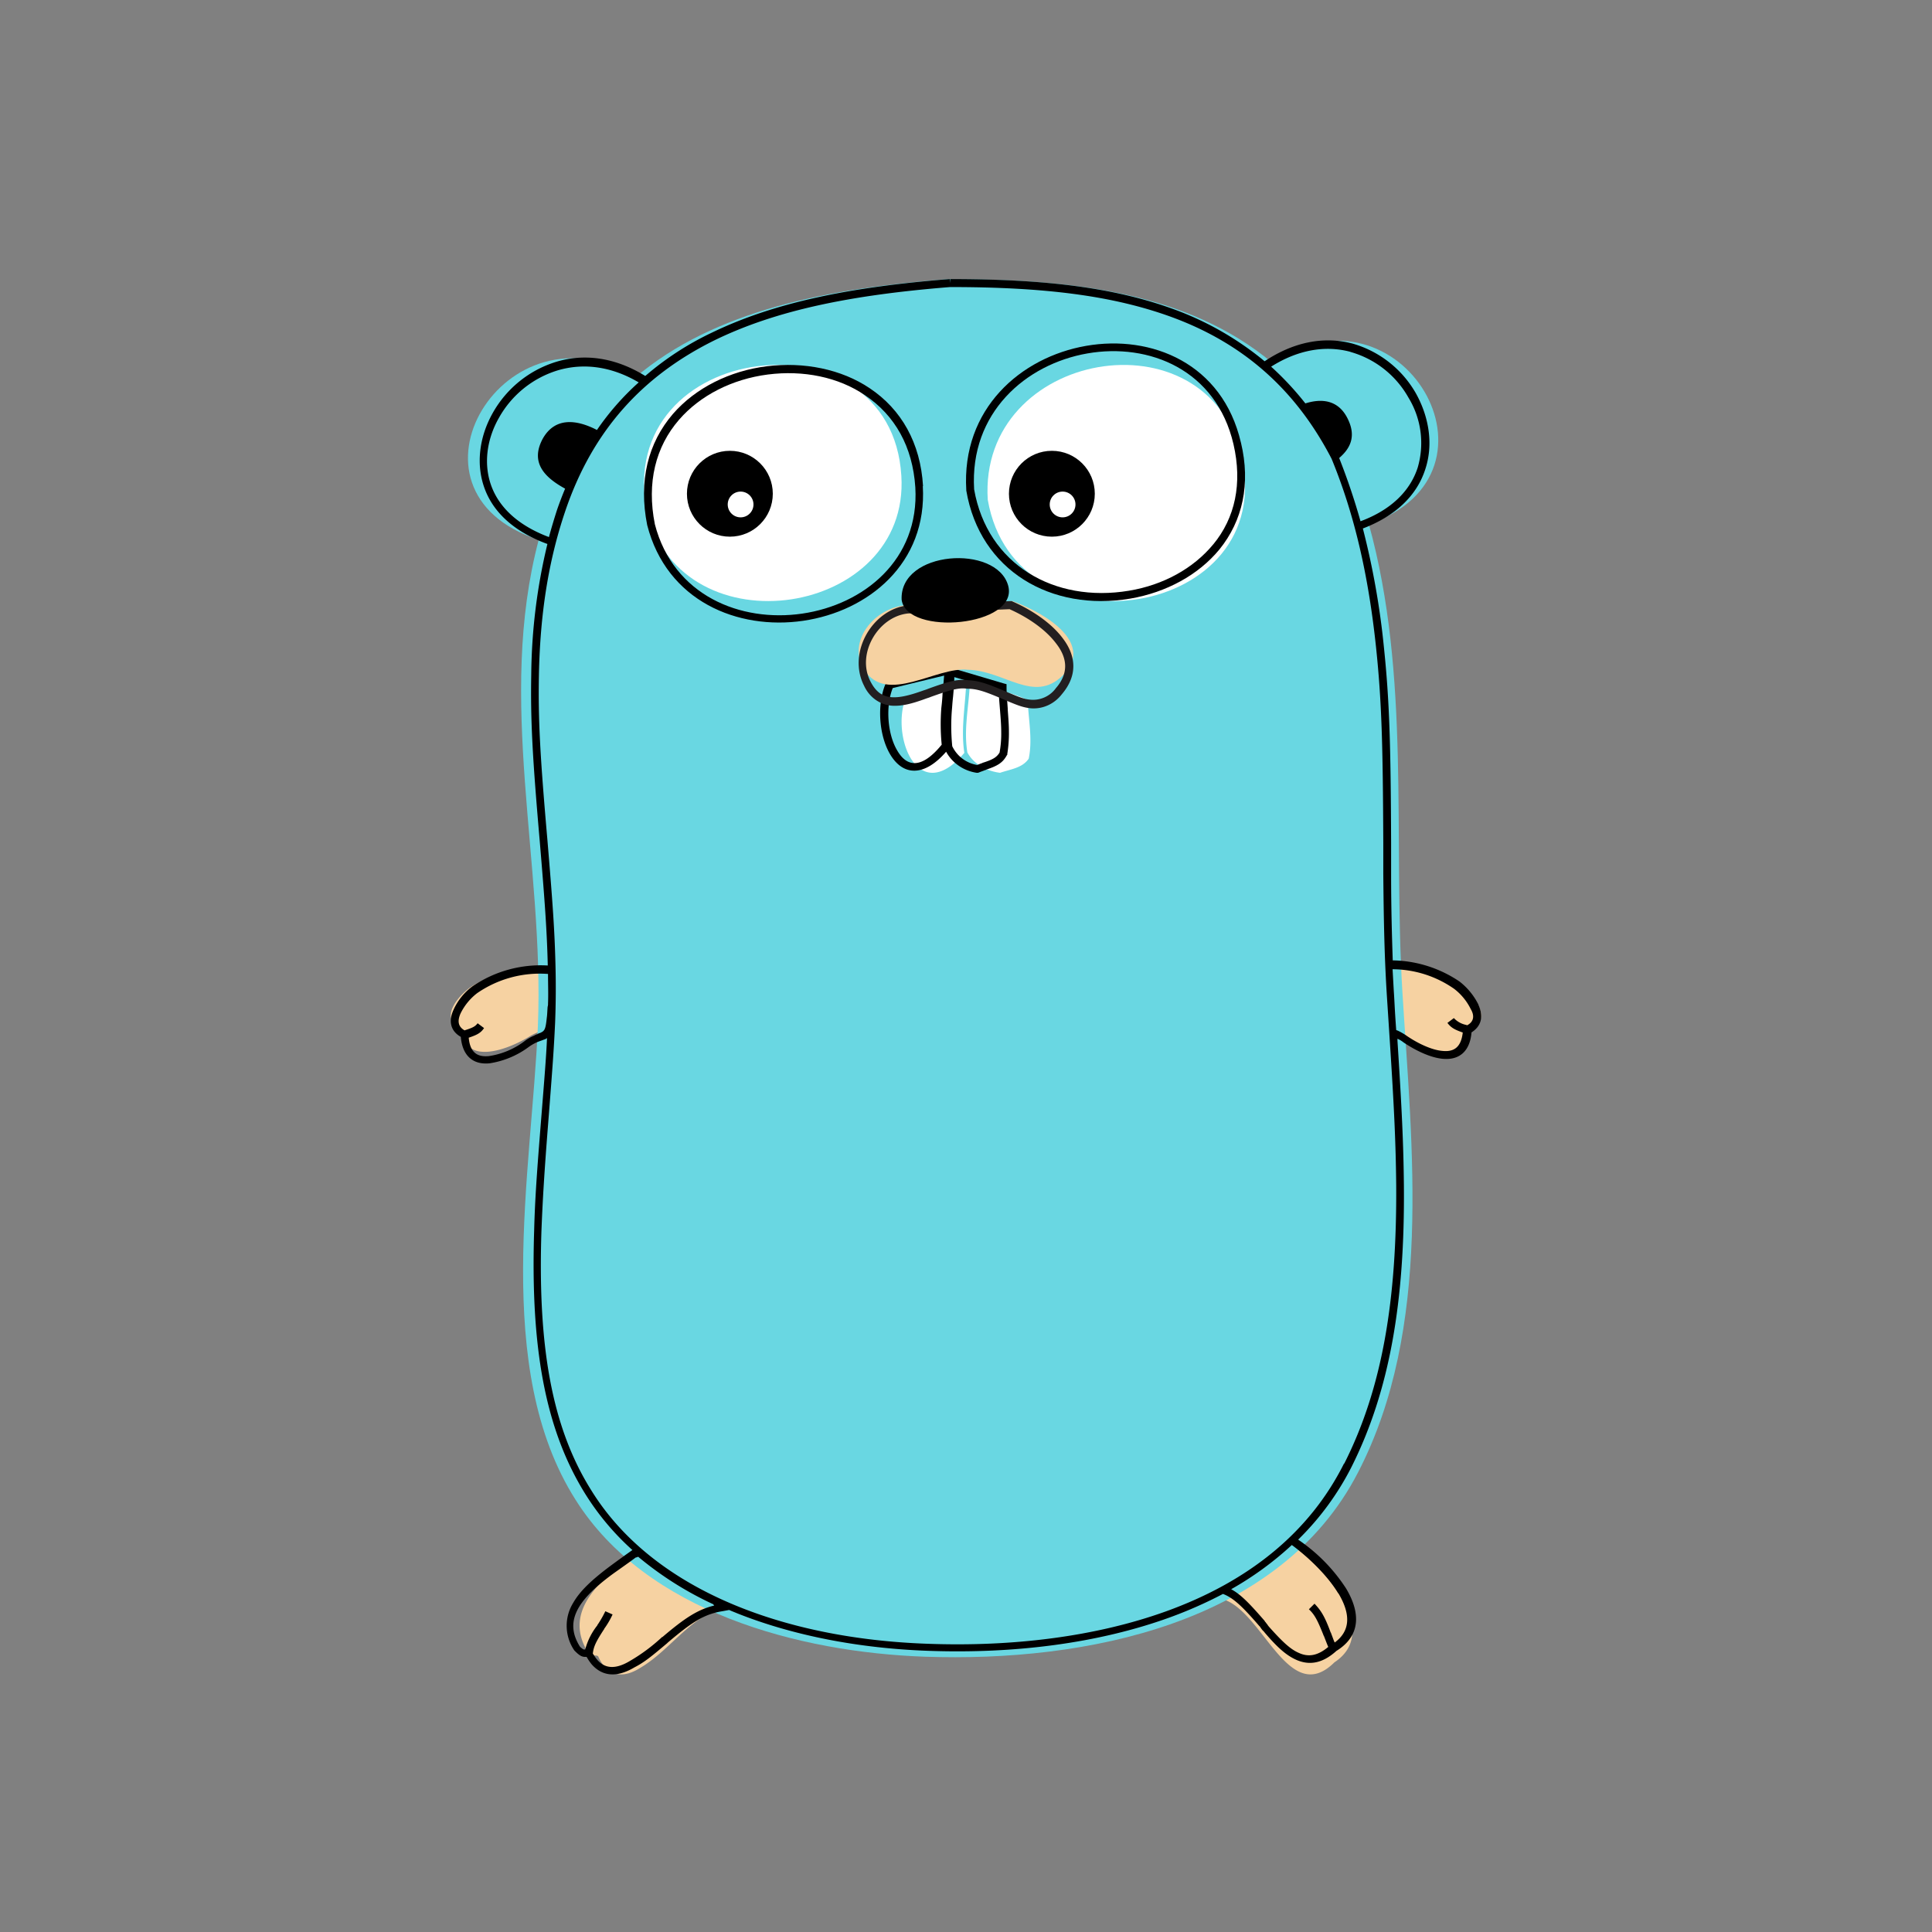 <svg xmlns="http://www.w3.org/2000/svg" style="background:#FFF" viewBox="0 0 150 150"><rect x="0" y="0" width="150" height="150" fill="#808080" stroke="none"/><g fill="none" transform="translate(35 21.667)"><path fill="#F6D2A2" d="M.822 58.146c.171 3.053 3.684 1.63 5.252.681 1.5-.92 1.944-.148 2.081-1.925.142-1.171.2-2.349.171-3.526-2.338-.202-4.682.325-6.614 1.487-.99.596-2.763 2.55-.887 3.292m64.528 40.178c2.445 1.65 6.932 6.635 3.25 9.064-3.53 3.503-5.508-3.876-8.603-4.884 1.33-1.988 3.001-3.808 5.353-4.176v-.004zm-43.686 4.713c-2.883.472-4.495 3.313-6.914 4.753-2.263 1.453-3.131-.472-3.318-.88-.342-.17-.311.17-.868-.437-2.107-3.62 2.179-6.257 4.401-8.05 3.113-.678 5.055 2.265 6.699 4.6v.014zm57.518-44.9c-.172 3.053-3.687 1.63-5.257.681-1.5-.92-1.946-.148-2.083-1.925a24.422 24.422 0 0 1-.171-3.526c2.34-.202 4.686.325 6.62 1.487.956.596 2.765 2.55.887 3.292"/><path fill="#69D7E2" d="M71.276 19.021C82.774 15.067 73.788-.28 63.77 6.494 57.201 1.005 48.15 0 38.65 0c-9.32.725-18.166 2.398-24.352 7.66-9.985-6.277-19.197 8.787-7.472 12.584-3.285 12.43.45 25.108-.065 37.755-.482 11.362-3.557 26.583 2.93 36.783 5.497 8.724 17.36 11.83 27.12 12.177 12.464.438 27.571-2.542 33.627-14.31 5.798-11.205 4.188-25.172 3.447-37.255-.74-12.21.647-24.605-2.61-36.376v.003z"/><path fill="#000" d="M79.793 56.347a5.201 5.201 0 0 0-1.47-1.804 9.52 9.52 0 0 0-5.191-1.647c-.063-1.929-.126-4.04-.126-6.715v-2.424c-.031-7.645-.125-11.002-.562-15.198a61.156 61.156 0 0 0-1.632-9.195c2.533-.965 4.19-2.55 4.847-4.6.628-1.897.314-4.04-.75-5.928a8.273 8.273 0 0 0-4.878-3.822c-2.198-.59-4.565-.156-6.847 1.367a23.892 23.892 0 0 0-7-4.02C51.526.653 46.114 0 38.77 0v.312L38.738 0c-7.848.624-13.665 1.835-18.48 4.165a22.998 22.998 0 0 0-5.16 3.358c-2.314-1.43-4.709-1.773-6.94-1.09a8.518 8.518 0 0 0-4.91 3.979c-1.064 1.897-1.312 4.056-.593 5.928.718 1.872 2.376 3.326 4.846 4.228a44.726 44.726 0 0 0-1.255 10.131c-.063 3.576.094 6.434.656 12.899.405 4.817.562 7.023.627 9.697a9.402 9.402 0 0 0-5.848 1.616 4.639 4.639 0 0 0-1.465 1.813c-.405.87-.252 1.648.561 2.112.126 1.492.97 2.185 2.251 2.05a6.855 6.855 0 0 0 3.032-1.273c.205-.148.425-.273.656-.374.095-.031.157-.062.252-.094 0 0 .188-.062.25-.093a.63.63 0 0 0 .252-.125c-.063 1.46-.189 2.983-.468 6.465-.314 3.916-.468 6.06-.53 8.452-.283 8.89.781 15.355 3.97 20.48a20.232 20.232 0 0 0 3.657 4.354 95.369 95.369 0 0 0-1.845 1.335c-1.312.995-2.22 1.835-2.753 2.767a3.384 3.384 0 0 0 .094 3.698l.031.031.032.031c.345.343.53.434.781.434h.104c.031.062.063.094.094.156.087.14.181.273.283.402.781.902 1.883 1.12 3.346.25.781-.402 1.343-.87 2.533-1.872l.063-.062c1.908-1.617 2.844-2.206 4.253-2.425l.5-.093c.188.093.376.156.593.25 4.438 1.771 9.599 2.736 14.822 2.92 6.755.25 13.26-.59 18.762-2.58a33.577 33.577 0 0 0 4.16-1.835c.812.312 1.5.964 2.824 2.496a.312.312 0 0 1 .094.125c.063.062.063.093.095.124.062.094.157.156.22.25 1.032 1.21 1.72 1.803 2.51 2.144 1.033.433 2.031.218 3.064-.715 1.815-1.12 1.94-2.858.75-4.849a13.348 13.348 0 0 0-3.72-3.79 21.505 21.505 0 0 0 4.128-5.617c3.001-5.969 4.16-12.93 4.081-21.881-.031-3.17-.157-5.929-.499-11.233v-.156c.169.07.326.165.468.28.97.653 2.094 1.183 3.032 1.274 1.28.125 2.125-.559 2.25-2.05.782-.496.943-1.273.531-2.144l.013.004zm-9.945-50.69A7.491 7.491 0 0 1 74.35 9.2a6.76 6.76 0 0 1 .719 5.439c-.594 1.834-2.094 3.295-4.439 4.165a50.335 50.335 0 0 0-1.657-4.911c.907-.777 1.343-1.741.627-3.12-.715-1.38-1.97-1.523-3.252-1.12a23.281 23.281 0 0 0-2.658-2.852c2.062-1.304 4.19-1.679 6.158-1.151v.006zM3.185 16.162c-.656-1.678-.436-3.666.562-5.407a7.86 7.86 0 0 1 4.564-3.67c2.003-.589 4.16-.311 6.278.937a20.487 20.487 0 0 0-3.242 3.694c-1.627-.84-3.284-.995-4.222.702-.97 1.835.156 2.983 1.751 3.854-.22.527-.436 1.088-.628 1.647-.22.683-.436 1.398-.628 2.112-2.278-.855-3.779-2.19-4.435-3.869zm3.783 42.362c-.032 0-.22.063-.22.094-.1.028-.195.07-.283.125a3.12 3.12 0 0 0-.75.434 6.09 6.09 0 0 1-2.753 1.15c-.942.094-1.469-.311-1.57-1.428.657-.219.942-.375 1.19-.746l-.499-.374c-.188.25-.376.343-.941.527-.032 0-.032 0-.063.031-.5-.28-.594-.714-.314-1.335.301-.61.74-1.144 1.28-1.56a8.57 8.57 0 0 1 5.503-1.492c0 .777.032 1.56 0 2.3a.68.68 0 0 1-.031.25c-.031.433-.031.624-.063.839-.094.902-.157 1.026-.499 1.182l.013.003zm9.442 46.9l-.063.062a13.89 13.89 0 0 1-2.44 1.803c-1.189.715-2.002.559-2.564-.125a1.872 1.872 0 0 1-.22-.312c-.03-.03-.062-.093-.094-.125v-.03c.063-.56.283-.965.845-1.835.031-.032.031-.032.031-.063.255-.351.475-.726.656-1.12l-.562-.25a8.5 8.5 0 0 1-.59 1.033c-.031.031-.031.031-.031.063a5.13 5.13 0 0 0-.942 1.872h-.125a1.135 1.135 0 0 1-.283-.219c-1.218-1.928-.251-3.575 2.511-5.616.346-.25 1.5-1.058 1.815-1.304a.448.448 0 0 0 .188-.063 26.308 26.308 0 0 0 5.848 3.698c0 .031.031.062.063.093-1.28.312-2.282.965-4.034 2.456l-.01-.019zm52.5-3.39c.97 1.617.942 2.921-.283 3.823-.094-.187-.157-.403-.282-.715 0-.03 0-.03-.032-.062-.436-1.182-.718-1.679-1.255-2.237l-.436.434c.467.433.687.901 1.126 1.99 0 .031 0 .031.032.063.157.402.25.652.345.87-.813.683-1.532.808-2.282.465-.656-.28-1.28-.87-2.282-1.99a1.723 1.723 0 0 1-.188-.25.43.43 0 0 1-.095-.125.312.312 0 0 1-.094-.125c-1.158-1.335-1.845-2.05-2.596-2.455a25.058 25.058 0 0 0 4.709-3.433c1.312.965 2.784 2.394 3.597 3.745l.016.003zm.436-10.068c-2.69 5.376-7.442 9.17-13.811 11.47-5.44 1.96-11.882 2.767-18.543 2.518-11.476-.403-21.417-4.369-26.079-11.904-3.139-4.992-4.159-11.376-3.876-20.14.094-2.393.22-4.537.53-8.453.345-4.411.436-5.688.53-7.675a69.22 69.22 0 0 0 .032-4.443c-.063-2.737-.22-4.911-.628-9.791-.565-6.48-.725-9.289-.659-12.843.094-4.661.719-8.764 2.031-12.649 2.125-6.309 6.033-10.568 11.661-13.332C25.26 2.434 30.981 1.242 38.77.62c7.286 0 12.6.652 17.199 2.33 5.502 2.02 9.599 5.564 12.415 11.002 1.814 4.412 2.875 9.17 3.452 14.64.437 4.165.53 7.523.562 15.136v2.424c.032 3.76.094 6.403.251 9.048.063 1.027.095 1.46.252 3.916.345 5.283.467 8.019.499 11.19.062 8.92-1.064 15.787-4.034 21.662l-.019-.003zm9.568-34.031c-.031 0-.063-.031-.094-.031a1.786 1.786 0 0 1-.942-.528l-.5.375c.283.374.563.527 1.19.745-.125 1.12-.655 1.523-1.569 1.43-.813-.063-1.883-.56-2.753-1.152a4.671 4.671 0 0 0-.75-.434c-.031 0-.063-.03-.094-.03-.126-1.71-.126-2.144-.189-3.046l-.094-1.679a8.417 8.417 0 0 1 4.784 1.523c.541.416.98.95 1.28 1.56.315.527.252.995-.282 1.273l.013-.006z"/><path fill="#FFF" d="M44.797 32.71c.036 1.437.39 3.015.071 4.526-.492.732-1.416.817-2.223 1.097-1.13-.141-2.088-.738-2.538-1.578-.283-1.72.071-3.352.177-5.072 0-.056 1.342.028 2.538.311a9.716 9.716 0 0 1 1.975.705v.011zm-9.587.123c-.906 3.058 1.2 8.049 4.66 3.953-.26-1.738.032-3.403.13-5.106.032-.145-4.757.953-4.79 1.158v-.005z"/><path fill="#000" d="M43.243 33.394c-.063-.912-.095-1.271-.095-1.727v-.213l-.223-.061-3.989-1.18V30l-.41.091h-.032v.018l-4.504 1.105-.159.03-.064.152c-.696 1.606-.537 4.03.35 5.514 1.014 1.697 2.66 1.727 4.34-.213.473.876 1.355 1.484 2.374 1.636h.095l.095-.03c.127-.06.255-.091.474-.183.032 0 .032 0 .064-.03.918-.304 1.296-.544 1.614-1.122l.032-.03v-.061c.093-.582.136-1.17.127-1.758 0-.454-.031-.88-.095-1.728l.006.003zm-5.067-1.122c-.031.544-.063.757-.095 1.061-.07.938-.06 1.88.032 2.817-1.488 1.824-2.66 1.824-3.452.453-.76-1.271-.919-3.425-.35-4.848l3.99-.97c-.032.392-.064.787-.128 1.484l.003.003zm4.435 4.483c-.223.365-.506.544-1.272.788-.032 0-.032 0-.063.03-.191.06-.318.122-.41.152a2.618 2.618 0 0 1-1.933-1.454 15.937 15.937 0 0 1-.032-2.786c.032-.304.032-.514.095-1.061.064-.697.096-1.122.096-1.52l3.452 1c0 .392.032.757.095 1.545.064.788.096 1.24.096 1.727a8.17 8.17 0 0 1-.127 1.576l.003.003z"/><path fill="#FFF" d="M15.234 18.102c2.826 10.888 20.437 8.09 19.746-2.827-.783-13.077-22.452-10.552-19.746 2.827"/><path fill="#000" d="M36.664 16.076c-.195-3.35-1.682-5.958-4.138-7.6-2.198-1.482-5.109-2.064-7.984-1.708-2.876.356-5.53 1.675-7.29 3.696-1.947 2.263-2.684 5.218-2.005 8.632l.292-.065-.292.065c3.038 11.852 22.111 8.985 21.4-3.026l.017.006zm-20.82 2.962c-.65-3.253.065-6.024 1.876-8.115 1.648-1.901 4.138-3.156 6.887-3.512 2.749-.355 5.494.194 7.565 1.617 2.294 1.545 3.687 3.96 3.894 7.148.66 11.235-17.343 13.941-20.222 2.862z"/><circle cx="21.667" cy="16.667" r="3.333" fill="#000"/><circle cx="22.5" cy="17.5" r="1" fill="#FFF"/><path fill="#FFF" d="M41.689 17.13c2.163 12.496 22.64 9.181 19.687-3.407-2.652-11.312-20.419-8.18-19.687 3.407"/><path fill="#000" d="M61.343 12.69c-2.855-12.308-22.09-8.937-21.32 3.698v.033c1.058 6.233 6.604 9.418 12.73 8.388 2.79-.48 5.291-1.832 6.926-3.823 1.796-2.217 2.437-5.079 1.667-8.292l-.003-.003zm-2.147 7.906c-1.541 1.87-3.881 3.161-6.543 3.6-5.794.968-10.999-2.026-12.022-7.872C39.926 4.43 58.073 1.25 60.767 12.82c.705 3.052.129 5.72-1.57 7.779v-.003z"/><circle cx="46.667" cy="16.667" r="3.333" fill="#000"/><circle cx="47.5" cy="17.5" r="1" fill="#FFF"/><path fill="#F6D2A2" d="M35.375 25.317c-2.553.201-4.62 2.88-3.296 4.99 1.746 2.81 5.655-.26 8.078.028 2.813.058 5.107 2.638 7.335.458 2.489-2.41-1.067-4.762-3.893-5.793l-8.224.317z"/><path fill="#231F20" d="M47.501 27.875c-.84-1.124-2.302-2.146-3.889-2.842L43.55 25h-.062l-7.966.332c-2.77.265-4.76 3.666-3.435 6.243.414.906 1.26 1.5 2.208 1.551.715.033 1.462-.132 2.614-.56.094-.033.219-.066.375-.133 1.562-.56 2.187-.726 2.811-.626h.032c.746 0 1.368.232 2.552.726 1.305.56 1.711.726 2.364.792.918.072 1.812-.335 2.396-1.09 1.212-1.42 1.152-2.941.062-4.36zm-.528 3.895a2.189 2.189 0 0 1-1.899.892c-.559-.033-.937-.199-2.186-.726-1.25-.527-1.93-.76-2.74-.792-.777-.1-1.43.066-3.08.663-.156.066-.28.1-.374.132-2.271.826-3.361.76-4.108-.693-1.121-2.145.59-5.052 2.924-5.285l7.871-.331c1.493.663 2.83 1.618 3.608 2.652.937 1.19.965 2.378-.031 3.502l.015-.014z"/><path fill="#000" d="M43.273 23.797c-.9-3.22-8.448-2.739-8.27 1.1.376 2.853 9.14 2.09 8.27-1.1z"/></g></svg>